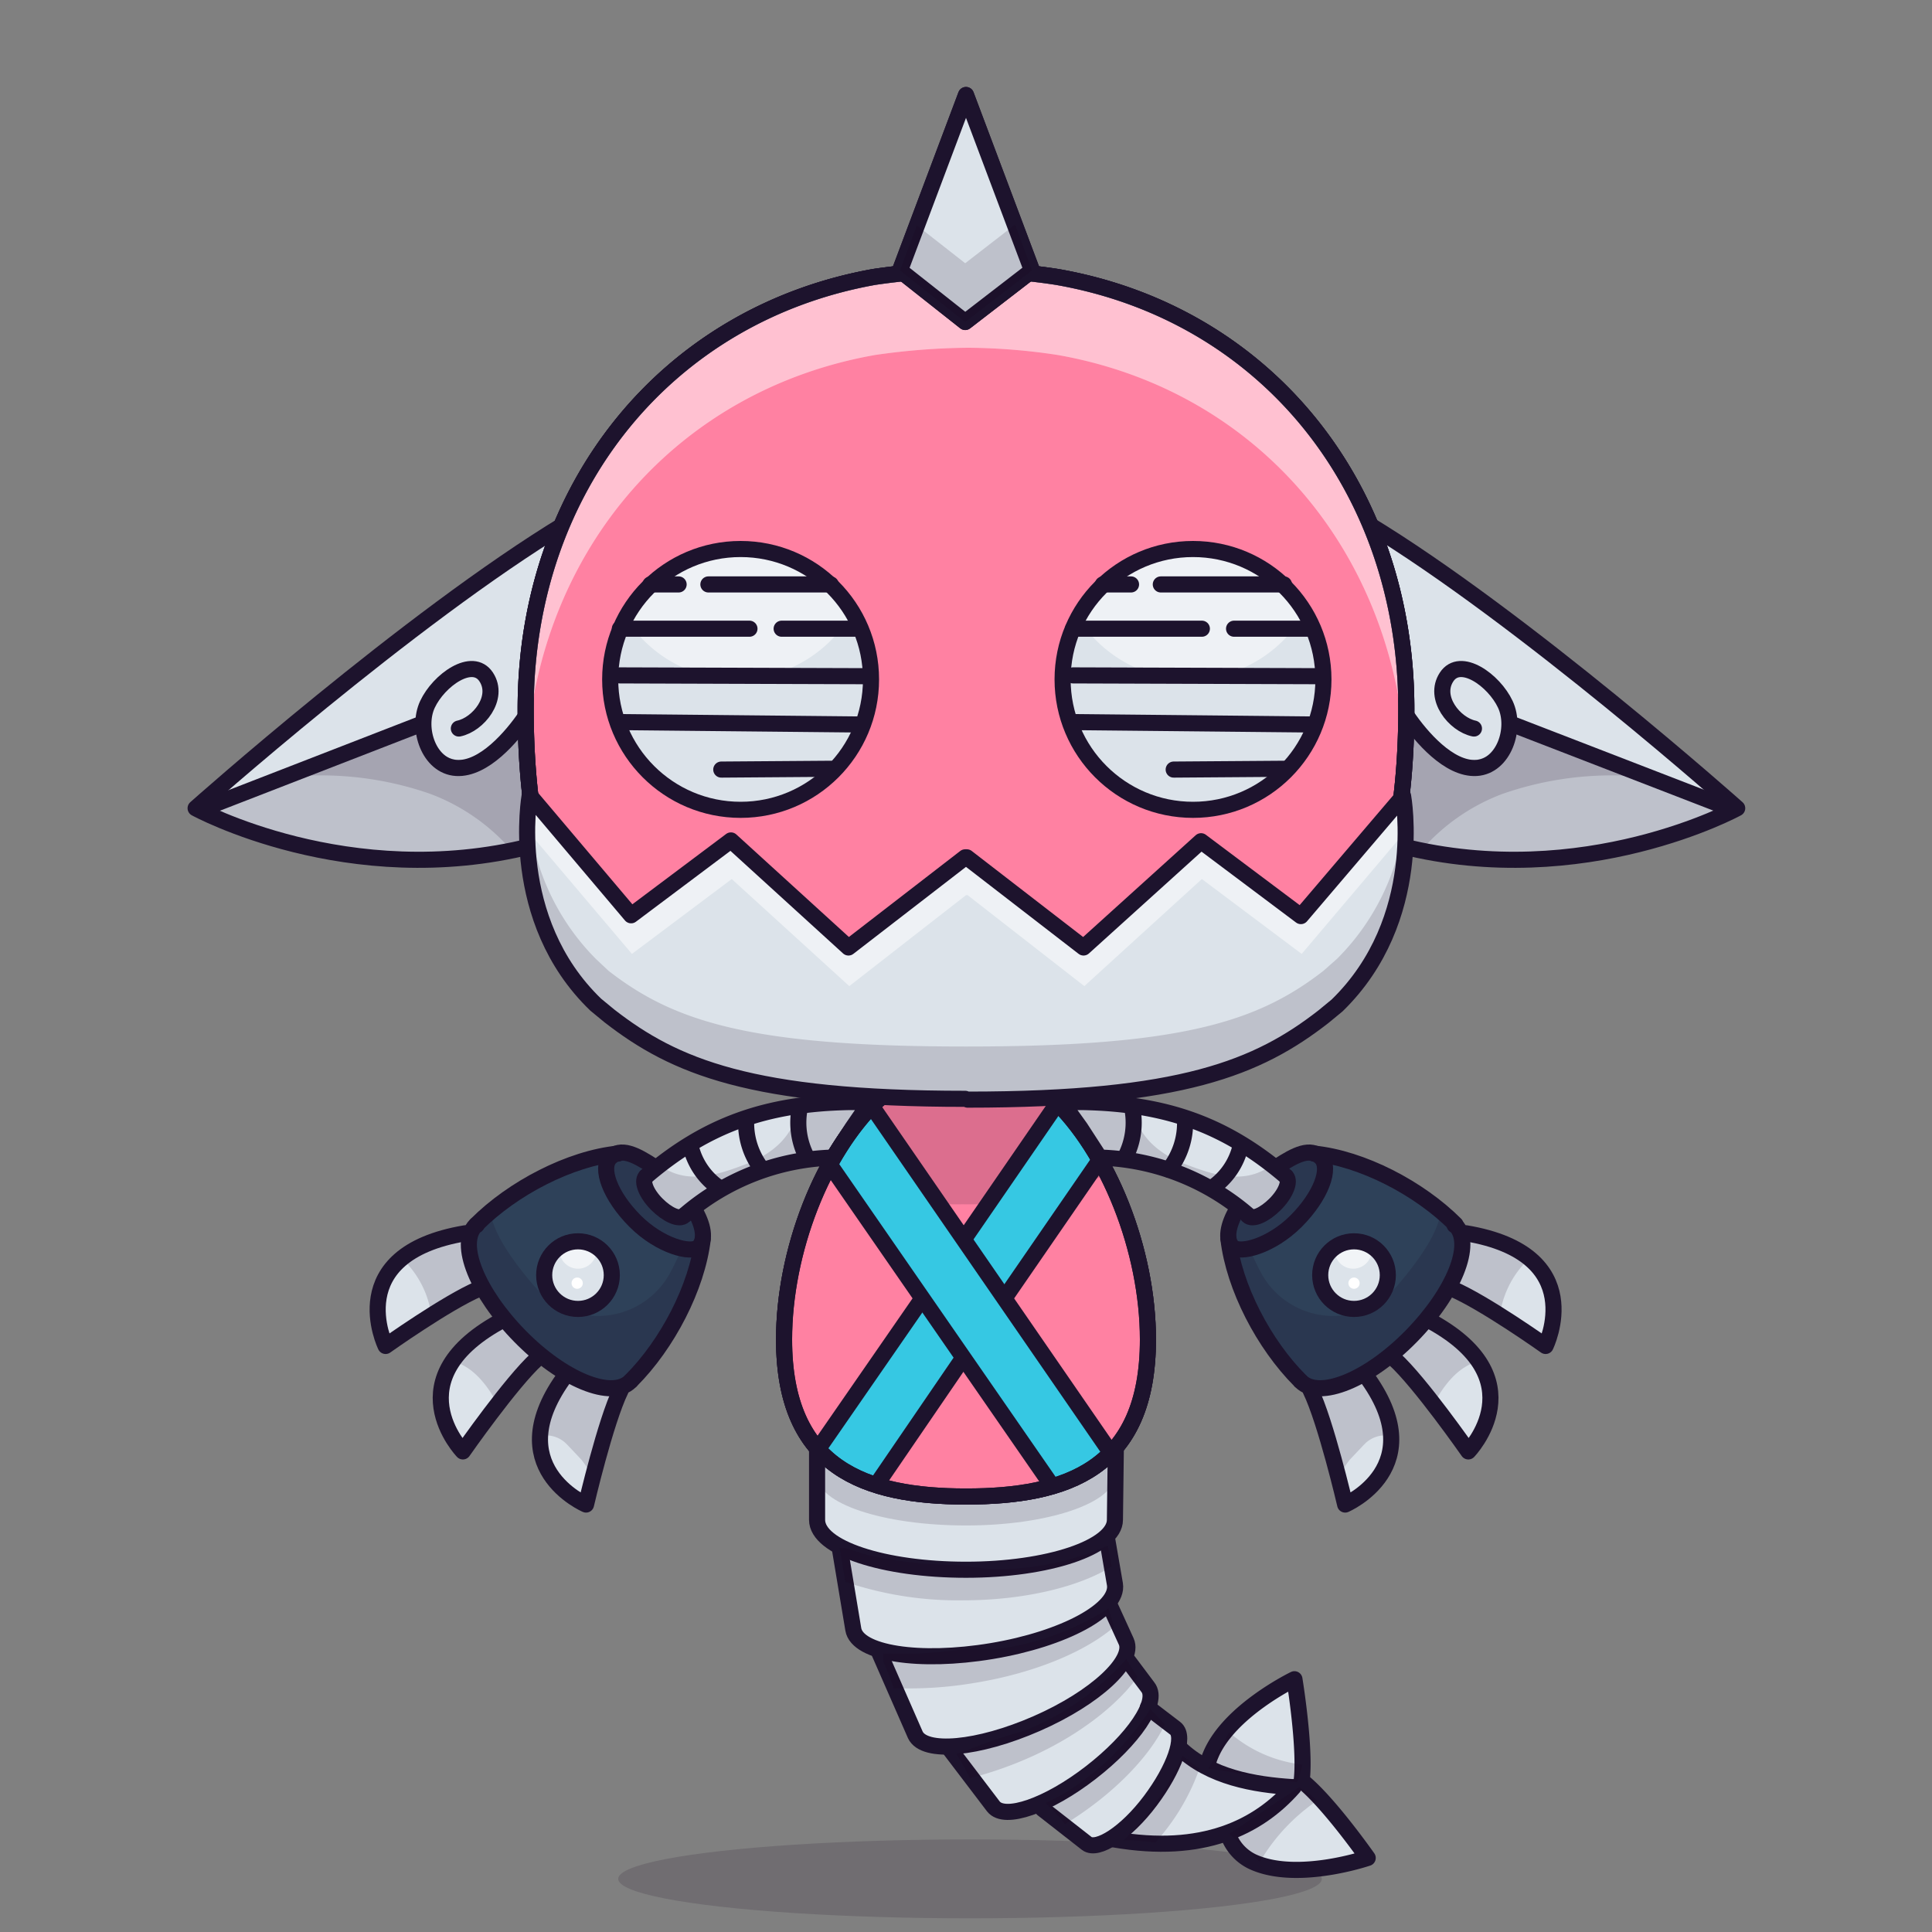 <svg xmlns="http://www.w3.org/2000/svg" xmlns:xlink="http://www.w3.org/1999/xlink" viewBox="0 0 240 240">
  <rect x="0" y="0" width="240" height="240" fill="#808080" stroke="none"/>
  <ellipse cx="120.5" cy="233.4" rx="43.7" ry="4.9" style="fill:#180621;opacity:0.15"/>
  <g>
    <title>06</title>
    <path d="M161.8,221.3c.5-4.1-.9-12.6-.9-12.6s-8.1,3.9-10.4,9.4a6,6,0,0,0-.4,1.3v.2a14.1,14.1,0,0,1-3.7-2.6h-.1c.3-1.2.2-2.1-.4-2.5l-3.4-2.6-.3.2c.5-1.2.6-2.2.1-2.8l-2.4-3.2-1.2.6c.9-1.2,1.3-2.3.9-3.2l-2.1-4.6h-.2a2.9,2.9,0,0,0,1-2.4l-1-5.8h-.2a3.1,3.1,0,0,0,1.3-2.3v-8H101.5v8c0,1.3,1.1,2.4,3,3.4h-.2l1.7,10.2c.2,1.1,1.3,2,3.2,2.5h-.1l4.6,10.5c.5,1.2,2.5,1.7,5.2,1.4l-.8.4,5.4,7.1c1,1.3,4.3.6,8-1.5l-1.9,1.8L135,229c.8.6,2.2.1,3.9-1.2l-.4.6a26.9,26.9,0,0,0,14-.8v.4a5.9,5.9,0,0,0,3.3,3.4c5.5,2.3,14-.6,14-.6S165,223.9,161.8,221.3Z" style="fill:#dce3ea"/>
    <path d="M161.8,221.3c.5-4.1-.9-12.6-.9-12.6s-8.1,3.9-10.4,9.4a6,6,0,0,0-.4,1.3v.2a14.1,14.1,0,0,1-3.7-2.6h-.1c.3-1.2.2-2.1-.4-2.5l-3.4-2.6-.3.2c.5-1.2.6-2.2.1-2.8l-2.4-3.2-1.2.6c.9-1.2,1.3-2.3.9-3.2l-2.1-4.6h-.2a2.9,2.9,0,0,0,1-2.4l-1-5.8h-.2a3.1,3.1,0,0,0,1.3-2.3v-8H101.5v8c0,1.3,1.1,2.4,3,3.4h-.2l1.7,10.2c.2,1.1,1.3,2,3.2,2.5h-.1l4.6,10.5c.5,1.2,2.5,1.7,5.2,1.4l-.8.4,5.4,7.1c1,1.3,4.3.6,8-1.5l-1.9,1.8L135,229c.8.6,2.2.1,3.9-1.2l-.4.6a26.9,26.9,0,0,0,14-.8v.4a5.9,5.9,0,0,0,3.3,3.4c5.5,2.3,14-.6,14-.6S165,223.9,161.8,221.3Z" style="fill:#dce3ea"/>
    <path d="M152.6,228v.2a35.4,35.4,0,0,1,4.6-3.7l1.7-1.1a8.3,8.3,0,0,1,1.2-1.2l.3-.8a11.1,11.1,0,0,1-2.7.3,9.7,9.7,0,0,1-7.5-3.2l-.2.8v.2a14.1,14.1,0,0,1-3.7-2.6h-.1c.3-1.2.2-2.1-.4-2.5l-3.4-2.6-.3.2c.5-1.2.6-2.2.1-2.8l-2.4-3.2-1.2.6c.9-1.2,1.3-2.3.9-3.2l-2.1-4.6h-.2a2.9,2.9,0,0,0,1-2.4l-1-5.8h-.2a3.1,3.1,0,0,0,1.3-2.3v-8H101.5v8c0,1.3,1.1,2.4,3,3.4h-.2l1.7,10.2c.2,1.1,1.3,2,3.2,2.5h-.1l4.6,10.5c.5,1.2,2.5,1.7,5.2,1.4l-.8.4,5.4,7.1c1,1.3,4.3.6,8-1.5l-1.9,1.8L135,229c.8.6,2.2.1,3.9-1.2l-.4.6a26.9,26.9,0,0,0,14-.8Z" style="fill:#dce3ea"/>
    <path d="M101.5,179.8v3.5c0,3.5,8.3,6.2,18.5,6.2s18.4-2.8,18.5-6.2v-3.6Z" style="fill:#180621;opacity:0.15"/>
    <path d="M138.6,180.8H101.5v8c0,3.5,8.3,6.2,18.5,6.2s18.5-2.8,18.5-6.2Z" style="fill:none;stroke:#1d132d;stroke-miterlimit:10;stroke-width:2px"/>
    <path d="M104.3,192.2l1.7,10.2c.5,3,8.2,4.2,17.2,2.7s15.8-5.2,15.3-8.3l-1-5.8" style="fill:none;stroke:#1d132d;stroke-linecap:round;stroke-linejoin:round;stroke-width:2px"/>
    <path d="M109.1,205l4.6,10.5c1.1,2.4,7.8,1.8,15.1-1.4s12.2-7.8,11.1-10.2l-2.1-4.6" style="fill:none;stroke:#1d132d;stroke-linecap:round;stroke-linejoin:round;stroke-width:2px"/>
    <path d="M118,217.3l5.4,7.1c1.4,1.8,6.8-.1,12.1-4.2s8.5-8.8,7.1-10.6l-2.4-3.2" style="fill:none;stroke:#1d132d;stroke-linecap:round;stroke-linejoin:round;stroke-width:2px"/>
    <path d="M129.5,224.7,135,229c1.3,1,4.9-1.3,7.9-5.3s4.4-8,3.1-9l-3.4-2.6" style="fill:none;stroke:#1d132d;stroke-linecap:round;stroke-linejoin:round;stroke-width:2px"/>
    <path d="M146.5,217.1c3.8,3.7,9.4,4.6,14,4.9h.2c-4.4,5-11.3,8.4-22.3,6.5" style="fill:none;stroke:#1d132d;stroke-linecap:round;stroke-linejoin:round;stroke-width:2px"/>
    <path d="M152.6,228a5.9,5.9,0,0,0,3.3,3.4c5.5,2.3,14-.6,14-.6s-4.9-7-8.2-9.6c.5-4.1-.9-12.6-.9-12.6s-8.1,3.9-10.4,9.4a6,6,0,0,0-.4,1.3" style="fill:none;stroke:#1d132d;stroke-linecap:round;stroke-linejoin:round;stroke-width:2px"/>
    <path d="M122.8,194.9l-4-.5a53.1,53.1,0,0,1-10.9-1.2l-2.9-.9h-.7l.7,4.2a43.6,43.6,0,0,0,14.6,2.3c7.7,0,14.5-1.7,18.5-4.2l-.5-2.6A33.6,33.6,0,0,1,122.8,194.9Z" style="fill:#180621;opacity:0.15"/>
    <path d="M137.7,199.8a33.6,33.6,0,0,1-14.3,5.1h-4a53.1,53.1,0,0,1-9.7.5v1a24.9,24.9,0,0,1,1.3,3.3,48.1,48.1,0,0,0,9.8-.6c7.6-1.2,14-3.9,17.6-7Z" style="fill:#180621;opacity:0.15"/>
    <path d="M139.9,206.1a33.6,33.6,0,0,1-12.4,8.8l-3.9,1.2-4.8,1.8a26,26,0,0,1,1.7,3c11.5-3,18.4-9.1,20.8-12.6Z" style="fill:#180621;opacity:0.15"/>
    <path d="M142.9,212.3A33.6,33.6,0,0,1,132,222.9l-2.1,1.1a25,25,0,0,1,2.4,2.6c7-4.3,11-9.3,12.4-12.4Z" style="fill:#180621;opacity:0.15"/>
    <path d="M139.7,228.6a24.5,24.5,0,0,1,3.8.3,27.1,27.1,0,0,0,5.5-9.2l-2.1-1.6a35.6,35.6,0,0,1-7.4,10.6Z" style="fill:#180621;opacity:0.15"/>
    <path d="M152.7,215.2l-2.6,4.5,11,1.7a15.4,15.4,0,0,0,.7-2.2A16.6,16.6,0,0,1,152.7,215.2Z" style="fill:#180621;opacity:0.15"/>
    <path d="M156.5,231.3l-3.8-3.5,8.7-5.8s2,1.3,2.2,1.7A23.7,23.7,0,0,0,156.5,231.3Z" style="fill:#180621;opacity:0.15"/>
  </g>
  <g>
    <title>16</title>
    <path d="M59.5,160.1c-4,1.7-11.6,7.1-11.6,7.1s-5.6-11.4,9.9-14" style="fill:#dce3ea"/>
    <path d="M77.1,172.7c-1.9,3.9-4.3,14.2-4.3,14.2s-11-4.7-2.5-16.1" style="fill:#dce3ea"/>
    <path d="M66.7,168.8c-3.2,2.9-9.2,11.5-9.2,11.5s-8.8-9.1,5.1-16.4" style="fill:#dce3ea"/>
    <path d="M53.6,163.5a50.5,50.5,0,0,1,5.9-3.3l-1.7-6.9a16.6,16.6,0,0,0-7.8,3.1A11.9,11.9,0,0,1,53.6,163.5Z" style="fill:#180621;opacity:0.15"/>
    <path d="M70.4,179.4l1.8,1.9a12.2,12.2,0,0,1,1.4,2.2,79,79,0,0,1,3.4-10.8l-6.8-1.9c-2.2,3-3.1,5.5-3.2,7.6A3.6,3.6,0,0,1,70.4,179.4Z" style="fill:#180621;opacity:0.15"/>
    <path d="M62.6,163.9a16.8,16.8,0,0,0-6.4,5.2c2.5,0.6,4.3,2.9,5.6,5.3a47.2,47.2,0,0,1,4.9-5.6Z" style="fill:#180621;opacity:0.15"/>
    <path d="M87.3,153.9c-0.7,6-4.4,13.1-8.9,17.6H78.3c-2.3,2.3-8.4-.2-13.7-5.6s-7.8-11.5-5.5-13.8h0.1c4.5-4.5,11.6-8.2,17.6-8.8,0,0,6.3,2.3,7.6,3.6S87.3,153.9,87.3,153.9Z" style="fill:#2e4159"/>
    <path d="M87.3,153.9c-0.7,6-4.4,13.1-8.9,17.6H78.3c-2.3,2.3-8.4-.2-13.7-5.6s-7.8-11.5-5.5-13.8h0.1c4.5-4.5,11.6-8.2,17.6-8.8,0,0,6.3,2.3,7.6,3.6S87.3,153.9,87.3,153.9Z" style="fill:#2e4159"/>
    <path d="M86.2,150.2c1.2,2,1.5,3.8.6,4.7s-4.8-.1-7.9-3.2-4.4-6.6-3.1-7.9,3.1-.4,5.4,1.1" style="fill:#180621;opacity:0.15"/>
    <path d="M105.5,136.9c-10.7.2-18.2,3-26,9.8H79.4a13.3,13.3,0,0,0,2.9,3.4,9.9,9.9,0,0,0,2.3,1.1,29.7,29.7,0,0,1,18.9-7.6l2.4-3.7,2.3-3.2h-2.6Z" style="fill:#dce3ea"/>
    <path d="M105.5,136.9a50.1,50.1,0,0,0-6.4.5c-0.3,3.5-3,5.9-6.4,7.2s-7.4,2.7-10.8.1l-2.1,1.8,0.6,0.7a7,7,0,0,0,2.5,2.5,10.4,10.4,0,0,0,2.8.8,29.4,29.4,0,0,1,17.9-6.7l2.4-3.7,2.3-3.2h-2.6Z" style="fill:#180621;opacity:0.15"/>
    <path d="M86.2,154.5H84.9a29.9,29.9,0,0,1-1.7,3.7,10.2,10.2,0,0,1-16.6,1.8l-0.2-.2c-3-3.5-5.2-6.8-5.5-9.4l-1.8,1.6H59.1c-2.3,2.3.2,8.4,5.5,13.8s11.5,7.8,13.7,5.6h0.1c4.5-4.5,8.2-11.5,8.9-17.5Z" style="fill:#180621;opacity:0.15"/>
    <path d="M80.3,146.1c7.5-6.4,14.9-9,25.2-9.2h2.6l-2.2,3.2-2.4,3.7a29.5,29.5,0,0,0-18.4,7.1" style="fill:none;stroke:#1d132d;stroke-linecap:round;stroke-linejoin:round;stroke-width:2px"/>
    <path d="M78.3,171.6c-2.3,2.3-8.4-.2-13.7-5.6s-7.8-11.5-5.5-13.8h0.1" style="fill:none;stroke:#1d132d;stroke-linecap:round;stroke-linejoin:round;stroke-width:2px"/>
    <path d="M86.2,150.2c1.2,2,1.5,3.8.6,4.7s-4.8-.1-7.9-3.2-4.4-6.6-3.1-7.9,3.1-.4,5.4,1.1" style="fill:none;stroke:#1d132d;stroke-linecap:round;stroke-linejoin:round;stroke-width:2px"/>
    <path d="M85,151c-0.6.6-2.1-.1-3.4-1.4s-1.9-2.8-1.4-3.4" style="fill:none;stroke:#1d132d;stroke-linecap:round;stroke-linejoin:round;stroke-width:2px"/>
    <path d="M59.2,152.1c4.5-4.5,11.6-8.2,17.6-8.8" style="fill:none;stroke:#1d132d;stroke-linecap:round;stroke-linejoin:round;stroke-width:2px"/>
    <path d="M78.4,171.5c4.5-4.5,8.2-11.6,8.9-17.6" style="fill:none;stroke:#1d132d;stroke-linecap:round;stroke-linejoin:round;stroke-width:2px"/>
    <path d="M59.5,160.1c-4,1.7-11.6,7.1-11.6,7.1s-5.6-11.4,9.9-14" style="fill:none;stroke:#1d132d;stroke-linecap:round;stroke-linejoin:round;stroke-width:2px"/>
    <path d="M77.1,172.7c-1.9,3.9-4.3,14.2-4.3,14.2s-11-4.7-2.5-16.1" style="fill:none;stroke:#1d132d;stroke-linecap:round;stroke-linejoin:round;stroke-width:2px"/>
    <path d="M66.7,168.8c-3.2,2.9-9.2,11.5-9.2,11.5s-8.8-9.1,5.1-16.4" style="fill:none;stroke:#1d132d;stroke-linecap:round;stroke-linejoin:round;stroke-width:2px"/>
    <circle cx="71.8" cy="158.4" r="4.2" style="fill:#dce3ea"/>
    <path d="M70.2,154.9l-0.7.3a2.3,2.3,0,1,0,4.6.2C72.8,155,71.4,154.4,70.2,154.9Z" style="fill:#fff;opacity:0.6"/>
    <circle cx="71.8" cy="158.4" r="4.2" style="fill:none;stroke:#1d132d;stroke-linecap:round;stroke-linejoin:round;stroke-width:2px"/>
    <path d="M85.8,142.4a8.6,8.6,0,0,0,3.6,5.2" style="fill:none;stroke:#1d132d;stroke-linecap:round;stroke-linejoin:round;stroke-width:2px"/>
    <path d="M92.7,139a9.3,9.3,0,0,0,2,6.3" style="fill:none;stroke:#1d132d;stroke-linecap:round;stroke-linejoin:round;stroke-width:2px"/>
    <path d="M99.4,137.4a9.3,9.3,0,0,0,.9,6.5" style="fill:none;stroke:#1d132d;stroke-linecap:round;stroke-linejoin:round;stroke-width:2px"/>
    <circle cx="71.7" cy="159.4" r="0.7" style="fill:#fff"/>
    <path d="M180.4,160.1c4,1.7,11.6,7.1,11.6,7.1s5.6-11.4-9.9-14" style="fill:#dce3ea"/>
    <path d="M162.8,172.7c1.9,3.9,4.3,14.2,4.3,14.2s11-4.7,2.5-16.1" style="fill:#dce3ea"/>
    <path d="M173.2,168.8c3.2,2.9,9.2,11.5,9.2,11.5s8.8-9.1-5.1-16.4" style="fill:#dce3ea"/>
    <path d="M186.3,163.5a50.5,50.5,0,0,0-5.9-3.3l1.7-6.9a16.6,16.6,0,0,1,7.8,3.1A11.9,11.9,0,0,0,186.3,163.5Z" style="fill:#180621;opacity:0.15"/>
    <path d="M169.5,179.4l-1.8,1.9a12.2,12.2,0,0,0-1.4,2.2,79,79,0,0,0-3.4-10.8l6.8-1.9c2.2,3,3.1,5.5,3.2,7.6A3.6,3.6,0,0,0,169.5,179.4Z" style="fill:#180621;opacity:0.15"/>
    <path d="M177.3,163.9a16.8,16.8,0,0,1,6.4,5.2c-2.5.6-4.3,2.9-5.6,5.3a47.2,47.2,0,0,0-4.9-5.6Z" style="fill:#180621;opacity:0.15"/>
    <path d="M152.6,153.9c0.7,6,4.4,13.1,8.9,17.6h0.1c2.3,2.3,8.4-.2,13.7-5.6s7.8-11.5,5.5-13.8h-0.1c-4.5-4.5-11.6-8.2-17.6-8.8,0,0-6.3,2.3-7.6,3.6S152.6,153.9,152.6,153.9Z" style="fill:#2e4159"/>
    <path d="M152.6,153.9c0.7,6,4.4,13.1,8.9,17.6h0.1c2.3,2.3,8.4-.2,13.7-5.6s7.8-11.5,5.5-13.8h-0.1c-4.5-4.5-11.6-8.2-17.6-8.8,0,0-6.3,2.3-7.6,3.6S152.6,153.9,152.6,153.9Z" style="fill:#2e4159"/>
    <path d="M153.7,150.2c-1.2,2-1.5,3.8-.6,4.7s4.8-.1,7.9-3.2,4.4-6.6,3.1-7.9-3.1-.4-5.4,1.1" style="fill:#180621;opacity:0.15"/>
    <path d="M134.4,136.9c10.7,0.2,18.2,3,26,9.8h0.1a13.3,13.3,0,0,1-2.9,3.4,9.9,9.9,0,0,1-2.3,1.1,29.7,29.7,0,0,0-18.9-7.6l-2.4-3.7-2.2-3.2h2.6Z" style="fill:#dce3ea"/>
    <path d="M134.4,136.9a50.1,50.1,0,0,1,6.4.5c0.3,3.5,3,5.9,6.4,7.2s7.4,2.7,10.8.1l2.1,1.8-0.6.7a7,7,0,0,1-2.5,2.5,10.4,10.4,0,0,1-2.8.8,29.4,29.4,0,0,0-17.9-6.7l-2.4-3.7-2.2-3.2h2.6Z" style="fill:#180621;opacity:0.15"/>
    <path d="M153.8,154.5H155a29.9,29.9,0,0,0,1.7,3.7,10.2,10.2,0,0,0,16.6,1.8l0.2-.2c3-3.5,5.2-6.8,5.5-9.4l1.8,1.6h0.1c2.3,2.3-.2,8.4-5.5,13.8s-11.5,7.8-13.7,5.6h-0.1c-4.5-4.5-8.2-11.5-8.9-17.5Z" style="fill:#180621;opacity:0.15"/>
    <path d="M159.7,146.1c-7.5-6.4-14.9-9-25.2-9.2h-2.6l2.3,3.2,2.4,3.7a29.5,29.5,0,0,1,18.4,7.1" style="fill:none;stroke:#1d132d;stroke-linecap:round;stroke-linejoin:round;stroke-width:2px"/>
    <path d="M161.6,171.6c2.3,2.3,8.4-.2,13.7-5.6s7.8-11.5,5.5-13.8h-0.1" style="fill:none;stroke:#1d132d;stroke-linecap:round;stroke-linejoin:round;stroke-width:2px"/>
    <path d="M153.7,150.2c-1.2,2-1.5,3.8-.6,4.7s4.8-.1,7.9-3.2,4.4-6.6,3.1-7.9-3.1-.4-5.4,1.1" style="fill:none;stroke:#1d132d;stroke-linecap:round;stroke-linejoin:round;stroke-width:2px"/>
    <path d="M155,151c0.6,0.6,2.1-.1,3.4-1.4s1.9-2.8,1.4-3.4" style="fill:none;stroke:#1d132d;stroke-linecap:round;stroke-linejoin:round;stroke-width:2px"/>
    <path d="M180.8,152.1c-4.5-4.5-11.6-8.2-17.6-8.8" style="fill:none;stroke:#1d132d;stroke-linecap:round;stroke-linejoin:round;stroke-width:2px"/>
    <path d="M161.5,171.5c-4.5-4.5-8.2-11.6-8.9-17.6" style="fill:none;stroke:#1d132d;stroke-linecap:round;stroke-linejoin:round;stroke-width:2px"/>
    <path d="M180.4,160.1c4,1.7,11.6,7.1,11.6,7.1s5.6-11.4-9.9-14" style="fill:none;stroke:#1d132d;stroke-linecap:round;stroke-linejoin:round;stroke-width:2px"/>
    <path d="M162.8,172.7c1.9,3.9,4.3,14.2,4.3,14.2s11-4.7,2.5-16.1" style="fill:none;stroke:#1d132d;stroke-linecap:round;stroke-linejoin:round;stroke-width:2px"/>
    <path d="M173.2,168.8c3.2,2.9,9.2,11.5,9.2,11.5s8.8-9.1-5.1-16.4" style="fill:none;stroke:#1d132d;stroke-linecap:round;stroke-linejoin:round;stroke-width:2px"/>
    <circle cx="168.2" cy="158.4" r="4.2" style="fill:#dce3ea"/>
    <path d="M169.7,154.9l0.7,0.3a2.3,2.3,0,1,1-4.6.2C167.2,155,168.6,154.4,169.7,154.9Z" style="fill:#fff;opacity:0.6"/>
    <circle cx="168.2" cy="158.4" r="4.2" style="fill:none;stroke:#1d132d;stroke-linecap:round;stroke-linejoin:round;stroke-width:2px"/>
    <path d="M154.1,142.4a8.6,8.6,0,0,1-3.6,5.2" style="fill:none;stroke:#1d132d;stroke-linecap:round;stroke-linejoin:round;stroke-width:2px"/>
    <path d="M147.2,139a9.3,9.3,0,0,1-2,6.3" style="fill:none;stroke:#1d132d;stroke-linecap:round;stroke-linejoin:round;stroke-width:2px"/>
    <path d="M140.6,137.4a9.3,9.3,0,0,1-.9,6.5" style="fill:none;stroke:#1d132d;stroke-linecap:round;stroke-linejoin:round;stroke-width:2px"/>
    <circle cx="168.2" cy="159.4" r="0.7" style="fill:#fff"/>
  </g>
  <g>
    <title>atribute05</title>
    <path d="M70.1,66.9s0.6-2.1.2-1.9c-21.7,13.2-46,35.4-46,35.4S46,111,66,105.1l0.2-1.5C64.3,91.5,65.3,78.1,70.1,66.9Z" style="fill:#dce3ea"/>
    <path d="M65.4,87.4l-0.9,1.5c-1.8,2.7-6.1,7.4-9.7,4.7a4.9,4.9,0,0,1-1.6-4.7c-4.9,2.5-10.2,3.9-15.4,5.9s-7.7,4.1-11.7,5.2l-1.3.7c3.3,1.5,22.9,9.8,41.2,4.4l0.2-1.5A75.5,75.5,0,0,1,65.4,87.4Z" style="fill:#180621;opacity:0.15"/>
    <path d="M65.4,87.4l-0.9,1.5c-1.8,2.7-6.1,7.4-9.7,4.7a4.9,4.9,0,0,1-1.6-4.7c-4.9,2.5-10.2,3.9-15.4,5.9a44.7,44.7,0,0,0-4.2,2,41.3,41.3,0,0,1,19.8,1.8,24.9,24.9,0,0,1,10.2,7.1l2.4-.6,0.2-1.5A75.5,75.5,0,0,1,65.4,87.4Z" style="fill:#180621;opacity:0.15"/>
    <path d="M70.3,65c-19.5,11.8-46,35.4-46,35.4s19,10.4,41.7,4.7" style="fill:none;stroke:#1d132d;stroke-linecap:round;stroke-linejoin:round;stroke-width:2px"/>
    <path d="M65.3,89c-1.7,2.5-5.2,6.6-8.6,6.4s-5-4.9-3.6-7.9,5.6-6,7.3-3.4-1,5.9-3.4,6.4" style="fill:none;stroke:#1d132d;stroke-linecap:round;stroke-linejoin:round;stroke-width:2px"/>
    <line x1="25.1" y1="100.5" x2="51.9" y2="90.1" style="fill:none;stroke:#1d132d;stroke-linecap:round;stroke-linejoin:round;stroke-width:2px"/>
    <path d="M170,66.9s-0.6-2.1-.2-1.9c21.7,13.2,46,35.4,46,35.4s-21.7,10.5-41.7,4.7l-0.2-1.5C175.9,91.5,174.9,78.1,170,66.9Z" style="fill:#dce3ea"/>
    <path d="M174.7,87.4l0.9,1.5c1.8,2.7,6.1,7.4,9.7,4.7a4.9,4.9,0,0,0,1.6-4.7c4.9,2.5,10.2,3.9,15.4,5.9s7.7,4.1,11.7,5.2l1.3,0.7c-3.3,1.5-22.9,9.8-41.2,4.4l-0.2-1.5A75.5,75.5,0,0,0,174.7,87.4Z" style="fill:#180621;opacity:0.15"/>
    <path d="M174.7,87.4l0.9,1.5c1.8,2.7,6.1,7.4,9.7,4.7a4.9,4.9,0,0,0,1.6-4.7c4.9,2.5,10.2,3.9,15.4,5.9a44.7,44.7,0,0,1,4.2,2,41.3,41.3,0,0,0-19.8,1.8,24.9,24.9,0,0,0-10.2,7.1l-2.4-.6-0.2-1.5A75.5,75.5,0,0,0,174.7,87.4Z" style="fill:#180621;opacity:0.15"/>
    <path d="M169.8,65c19.5,11.8,46,35.4,46,35.4s-19,10.4-41.7,4.7" style="fill:none;stroke:#1d132d;stroke-linecap:round;stroke-linejoin:round;stroke-width:2px"/>
    <path d="M174.8,89c1.7,2.5,5.2,6.6,8.6,6.4s5-4.9,3.6-7.9-5.6-6-7.3-3.4,1,5.9,3.4,6.4" style="fill:none;stroke:#1d132d;stroke-linecap:round;stroke-linejoin:round;stroke-width:2px"/>
    <line x1="215.1" y1="100.5" x2="188.2" y2="90.1" style="fill:none;stroke:#1d132d;stroke-linecap:round;stroke-linejoin:round;stroke-width:2px"/>
  </g>
  <g>
    <title>02</title>
    <path d="M125.4,136.4c19.6-.5,28.4-3.6,37.2-11.1s12.1-21.8,12.1-37.2c0-27.7-17.6-49.2-43.4-53.7a76.8,76.8,0,0,0-11.1-.9,84.7,84.7,0,0,0-11.6.9C82.9,39,65.3,60.5,65.3,88.1c0,15.4,3.2,29.6,12.1,37.2s18.2,10.8,39.5,11.1Z" style="fill:#ff81a2;stroke:#1d132d;stroke-miterlimit:10;stroke-width:2px"/>
    <path d="M109.2,136.5c-7,6.6-11.8,18.9-11.8,29.9,0,16,10.1,19.5,22.6,19.5s22.6-3.4,22.6-19.5c0-11.1-4.9-23.5-12-30.1" style="fill:#ff81a2;stroke:#1d132d;stroke-miterlimit:10;stroke-width:2px"/>
    <path d="M130.9,136.7c-3.4.7-18,.5-21.3-.1h-.4c-7,6.6-11.8,18.9-11.8,29.9,0,16,10.1,19.5,22.6,19.5s22.6-3.4,22.6-19.5C142.6,155.5,137.8,143.3,130.9,136.7Z" style="fill:#ff81a2"/>
    <path d="M130.5,136.2c-3.1.3-6.1.6-9.4.6a111.1,111.1,0,0,1-12.3-.4L102,146a41,41,0,0,0,17.6,3.6,40.7,40.7,0,0,0,17.8-3.7C137.2,145.6,130.9,136.7,130.5,136.2Z" style="fill:#180621;opacity:0.15"/>
    <polyline points="136.4 144.4 108.9 184.4 101.7 179.9 131 137.6" style="fill:#36c8e3"/>
    <polyline points="103.2 145.2 130.4 184.2 138 180.4 108.3 137.7" style="fill:#36c8e3"/>
    <line x1="108.5" y1="137.7" x2="137.8" y2="180.2" style="fill:none;stroke:#1d132d;stroke-linecap:round;stroke-linejoin:round;stroke-width:2px"/>
    <line x1="103.1" y1="144.7" x2="130.5" y2="184.3" style="fill:none;stroke:#1d132d;stroke-linecap:round;stroke-linejoin:round;stroke-width:2px"/>
    <line x1="114.5" y1="161.4" x2="101.7" y2="179.9" style="fill:none;stroke:#1d132d;stroke-linecap:round;stroke-linejoin:round;stroke-width:2px"/>
    <line x1="130.7" y1="138" x2="119.9" y2="153.7" style="fill:none;stroke:#1d132d;stroke-linecap:round;stroke-linejoin:round;stroke-width:2px"/>
    <line x1="119.5" y1="168.9" x2="108.9" y2="184.4" style="fill:none;stroke:#1d132d;stroke-linecap:round;stroke-linejoin:round;stroke-width:2px"/>
    <line x1="136.4" y1="144.4" x2="124.9" y2="161.1" style="fill:none;stroke:#1d132d;stroke-linecap:round;stroke-linejoin:round;stroke-width:2px"/>
    <path d="M109.5,136.3l-.6.5c-6.9,6.7-11.5,18.8-11.5,29.6,0,16,10.1,19.5,22.6,19.5s22.6-3.4,22.6-19.5c0-11-4.8-23.3-11.8-29.9l-.2-.2" style="fill:none;stroke:#1d132d;stroke-linecap:round;stroke-linejoin:round;stroke-width:2px"/>
    <g style="opacity:0.3">
      <path d="M108.7,44.1a84.7,84.7,0,0,1,11.6-.9,76.8,76.8,0,0,1,11.1.9c24.4,4.3,41.5,23.9,43.2,49.5q.1-2.7.1-5.5c0-27.7-17.6-49.2-43.4-53.7a76.8,76.8,0,0,0-11.1-.9,84.7,84.7,0,0,0-11.6.9C82.9,39,65.3,60.5,65.3,88.1q0,2.8.1,5.5C67.1,68,84.3,48.4,108.7,44.1Z" style="fill:#fff"/>
    </g>
    <path d="M125.4,136.4c19.6-.5,28.4-3.6,37.2-11.1s12.1-21.8,12.1-37.2c0-27.7-17.6-49.2-43.4-53.7a76.8,76.8,0,0,0-11.1-.9,84.7,84.7,0,0,0-11.6.9C82.9,39,65.3,60.5,65.3,88.1c0,15.4,3.2,29.6,12.1,37.2s18.2,10.8,39.5,11.1Z" style="fill:none;stroke:#1d132d;stroke-miterlimit:10;stroke-width:2px"/>
    <path d="M109.2,136.5c-7,6.6-11.8,18.9-11.8,29.9,0,16,10.1,19.5,22.6,19.5s22.6-3.4,22.6-19.5c0-11.1-4.9-23.5-12-30.1" style="fill:none;stroke:#1d132d;stroke-miterlimit:10;stroke-width:2px"/>
    <g style="opacity:0.3">
      <path d="M108.7,44.1a84.7,84.7,0,0,1,11.6-.9,76.8,76.8,0,0,1,11.1.9c24.4,4.3,41.5,23.9,43.2,49.5q.1-2.7.1-5.5c0-27.7-17.6-49.2-43.4-53.7a76.8,76.8,0,0,0-11.1-.9,84.7,84.7,0,0,0-11.6.9C82.9,39,65.3,60.5,65.3,88.1q0,2.8.1,5.5C67.1,68,84.3,48.4,108.7,44.1Z" style="fill:#fff"/>
    </g>
    <path d="M125.4,136.4c19.6-.5,28.4-3.6,37.2-11.1s12.1-21.8,12.1-37.2c0-27.7-17.6-49.2-43.4-53.7a76.8,76.8,0,0,0-11.1-.9,84.7,84.7,0,0,0-11.6.9C82.9,39,65.3,60.5,65.3,88.1c0,15.4,3.2,29.6,12.1,37.2s18.2,10.8,39.5,11.1Z" style="fill:none;stroke:#1d132d;stroke-miterlimit:10;stroke-width:2px"/>
  </g>
  <g>
    <title>04</title>
    <g style="isolation:isolate">
      <path d="M120.2,136.4c26.6,0,36.1-3.6,44.2-9.9l1.7-1.5c11-10.8,8.2-26.2,8.2-26.2l-12.7,15-12.4-9.3-14.6,13.3-14.5-11.3h-.2l-14.5,11.3L90.8,104.5l-12.4,9.3-12.7-15S63,114.3,74,125l1.7,1.5c8.1,6.3,17.6,10.1,44.2,10.1" style="fill:#dce3ea"/>
      <path d="M65.8,103.5l12.7,15,12.4-9.3,14.6,13.3,14.5-11.3h.2l14.5,11.3,14.6-13.3,12.4,9.3,12.7-15s.1.8.2,2.2a31.3,31.3,0,0,0-.2-6.9l-12.7,15-12.4-9.3-14.6,13.3-14.5-11.3h-.2l-14.5,11.3L90.8,104.5l-12.4,9.3-12.7-15a31.3,31.3,0,0,0-.2,6.9C65.7,104.3,65.8,103.5,65.8,103.5Z" style="fill:#fff;opacity:0.5"/>
      <path d="M166.1,119.1l-1.7,1.5c-8.1,6.3-17.6,9.4-44.2,9.4h-.4c-26.6,0-36.1-3.1-44.2-9.4L74,119.1a29.2,29.2,0,0,1-8.4-18.7c-.4,4.2-.5,15.9,8.4,24.6l1.7,1.5c8.1,6.3,17.6,9.4,44.2,9.4h.4c26.6,0,36.1-3.1,44.2-9.4l1.7-1.5c8.9-8.7,8.7-20.4,8.4-24.6A29.2,29.2,0,0,1,166.1,119.1Z" style="fill:#180621;opacity:0.15;mix-blend-mode:multiply"/>
      <path d="M120.2,136.6c26.6,0,36.1-4,44.2-10.3l1.7-1.4c11-10.7,8.2-26,8.2-26l-12.7,14.9-12.4-9.3-14.6,13.2-14.5-11.2h-.2l-14.5,11.2L90.8,104.4l-12.4,9.3L65.8,98.8s-2.8,15.4,8.2,26l1.7,1.4c8.1,6.3,17.6,10.3,44.2,10.3" style="fill:none;stroke:#1d132d;stroke-linecap:round;stroke-linejoin:round;stroke-width:2px"/>
    </g>
  </g>
  <g>
    <title>05</title>
    <circle cx="148.2" cy="84.4" r="16.2" style="fill:#36c8e3"/>
    <circle cx="148.2" cy="84.4" r="16.2" style="fill:#dce3ea"/>
    <circle cx="92" cy="84.4" r="16.2" style="fill:#36c8e3"/>
    <circle cx="92" cy="84.4" r="16.2" style="fill:#dce3ea"/>
    <g style="opacity:0.5">
      <path d="M92,68.1a16.2,16.2,0,0,0-14.3,8.6,16.4,16.4,0,0,0,28.2-.7A16.2,16.2,0,0,0,92,68.1Z" style="fill:#fff"/>
    </g>
    <circle cx="92" cy="84.4" r="16.2" style="fill:none;stroke:#1d132d;stroke-linecap:round;stroke-linejoin:round;stroke-width:2px"/>
    <line x1="77" y1="78.1" x2="93.1" y2="78.1" style="fill:none;stroke:#1d132d;stroke-linecap:round;stroke-linejoin:round;stroke-width:2px"/>
    <line x1="77" y1="83.9" x2="107.8" y2="84" style="fill:none;stroke:#1d132d;stroke-linecap:round;stroke-linejoin:round;stroke-width:2px"/>
    <line x1="77" y1="89.7" x2="107" y2="90" style="fill:none;stroke:#1d132d;stroke-linecap:round;stroke-linejoin:round;stroke-width:2px"/>
    <line x1="89.6" y1="95.6" x2="103.2" y2="95.5" style="fill:none;stroke:#1d132d;stroke-linecap:round;stroke-linejoin:round;stroke-width:2px"/>
    <line x1="88" y1="72.6" x2="103.2" y2="72.6" style="fill:none;stroke:#1d132d;stroke-linecap:round;stroke-linejoin:round;stroke-width:2px"/>
    <line x1="80.8" y1="72.6" x2="84.3" y2="72.6" style="fill:none;stroke:#1d132d;stroke-linecap:round;stroke-linejoin:round;stroke-width:2px"/>
    <line x1="97.1" y1="78.1" x2="106.7" y2="78.1" style="fill:none;stroke:#1d132d;stroke-linecap:round;stroke-linejoin:round;stroke-width:2px"/>
    <g style="opacity:0.5">
      <path d="M148.2,68.1a16.2,16.2,0,0,0-14.3,8.6,16.4,16.4,0,0,0,28.2-.7A16.2,16.2,0,0,0,148.2,68.1Z" style="fill:#fff"/>
    </g>
    <circle cx="148.2" cy="84.4" r="16.2" style="fill:none;stroke:#1d132d;stroke-linecap:round;stroke-linejoin:round;stroke-width:2px"/>
    <line x1="133.3" y1="78.1" x2="149.3" y2="78.1" style="fill:none;stroke:#1d132d;stroke-linecap:round;stroke-linejoin:round;stroke-width:2px"/>
    <line x1="133.3" y1="83.9" x2="164.1" y2="84" style="fill:none;stroke:#1d132d;stroke-linecap:round;stroke-linejoin:round;stroke-width:2px"/>
    <line x1="133.3" y1="89.7" x2="163.2" y2="90" style="fill:none;stroke:#1d132d;stroke-linecap:round;stroke-linejoin:round;stroke-width:2px"/>
    <line x1="145.8" y1="95.6" x2="159.5" y2="95.5" style="fill:none;stroke:#1d132d;stroke-linecap:round;stroke-linejoin:round;stroke-width:2px"/>
    <line x1="144.2" y1="72.6" x2="159.5" y2="72.6" style="fill:none;stroke:#1d132d;stroke-linecap:round;stroke-linejoin:round;stroke-width:2px"/>
    <line x1="137" y1="72.6" x2="140.5" y2="72.6" style="fill:none;stroke:#1d132d;stroke-linecap:round;stroke-linejoin:round;stroke-width:2px"/>
    <line x1="153.3" y1="78.1" x2="162.9" y2="78.1" style="fill:none;stroke:#1d132d;stroke-linecap:round;stroke-linejoin:round;stroke-width:2px"/>
  </g>
  <g>
    <title>06</title>
    <polygon points="111.8 33.6 120 11.8 128.2 33.6 119.9 40 111.8 33.6" style="fill:none;stroke:#1d132d;stroke-linecap:round;stroke-linejoin:round;stroke-width:2px"/>
    <polygon points="111.8 33.6 120 11.8 128.2 33.6 119.9 40 111.8 33.6" style="fill:#dce3ea;stroke:#1d132d;stroke-linecap:round;stroke-linejoin:round;stroke-width:2px"/>
    <polygon points="119.9 32.7 113.9 28 111.8 33.6 119.9 40 128.2 33.6 126.1 27.9 119.9 32.7" style="fill:#180621;opacity:0.15"/>
  </g>
</svg>
